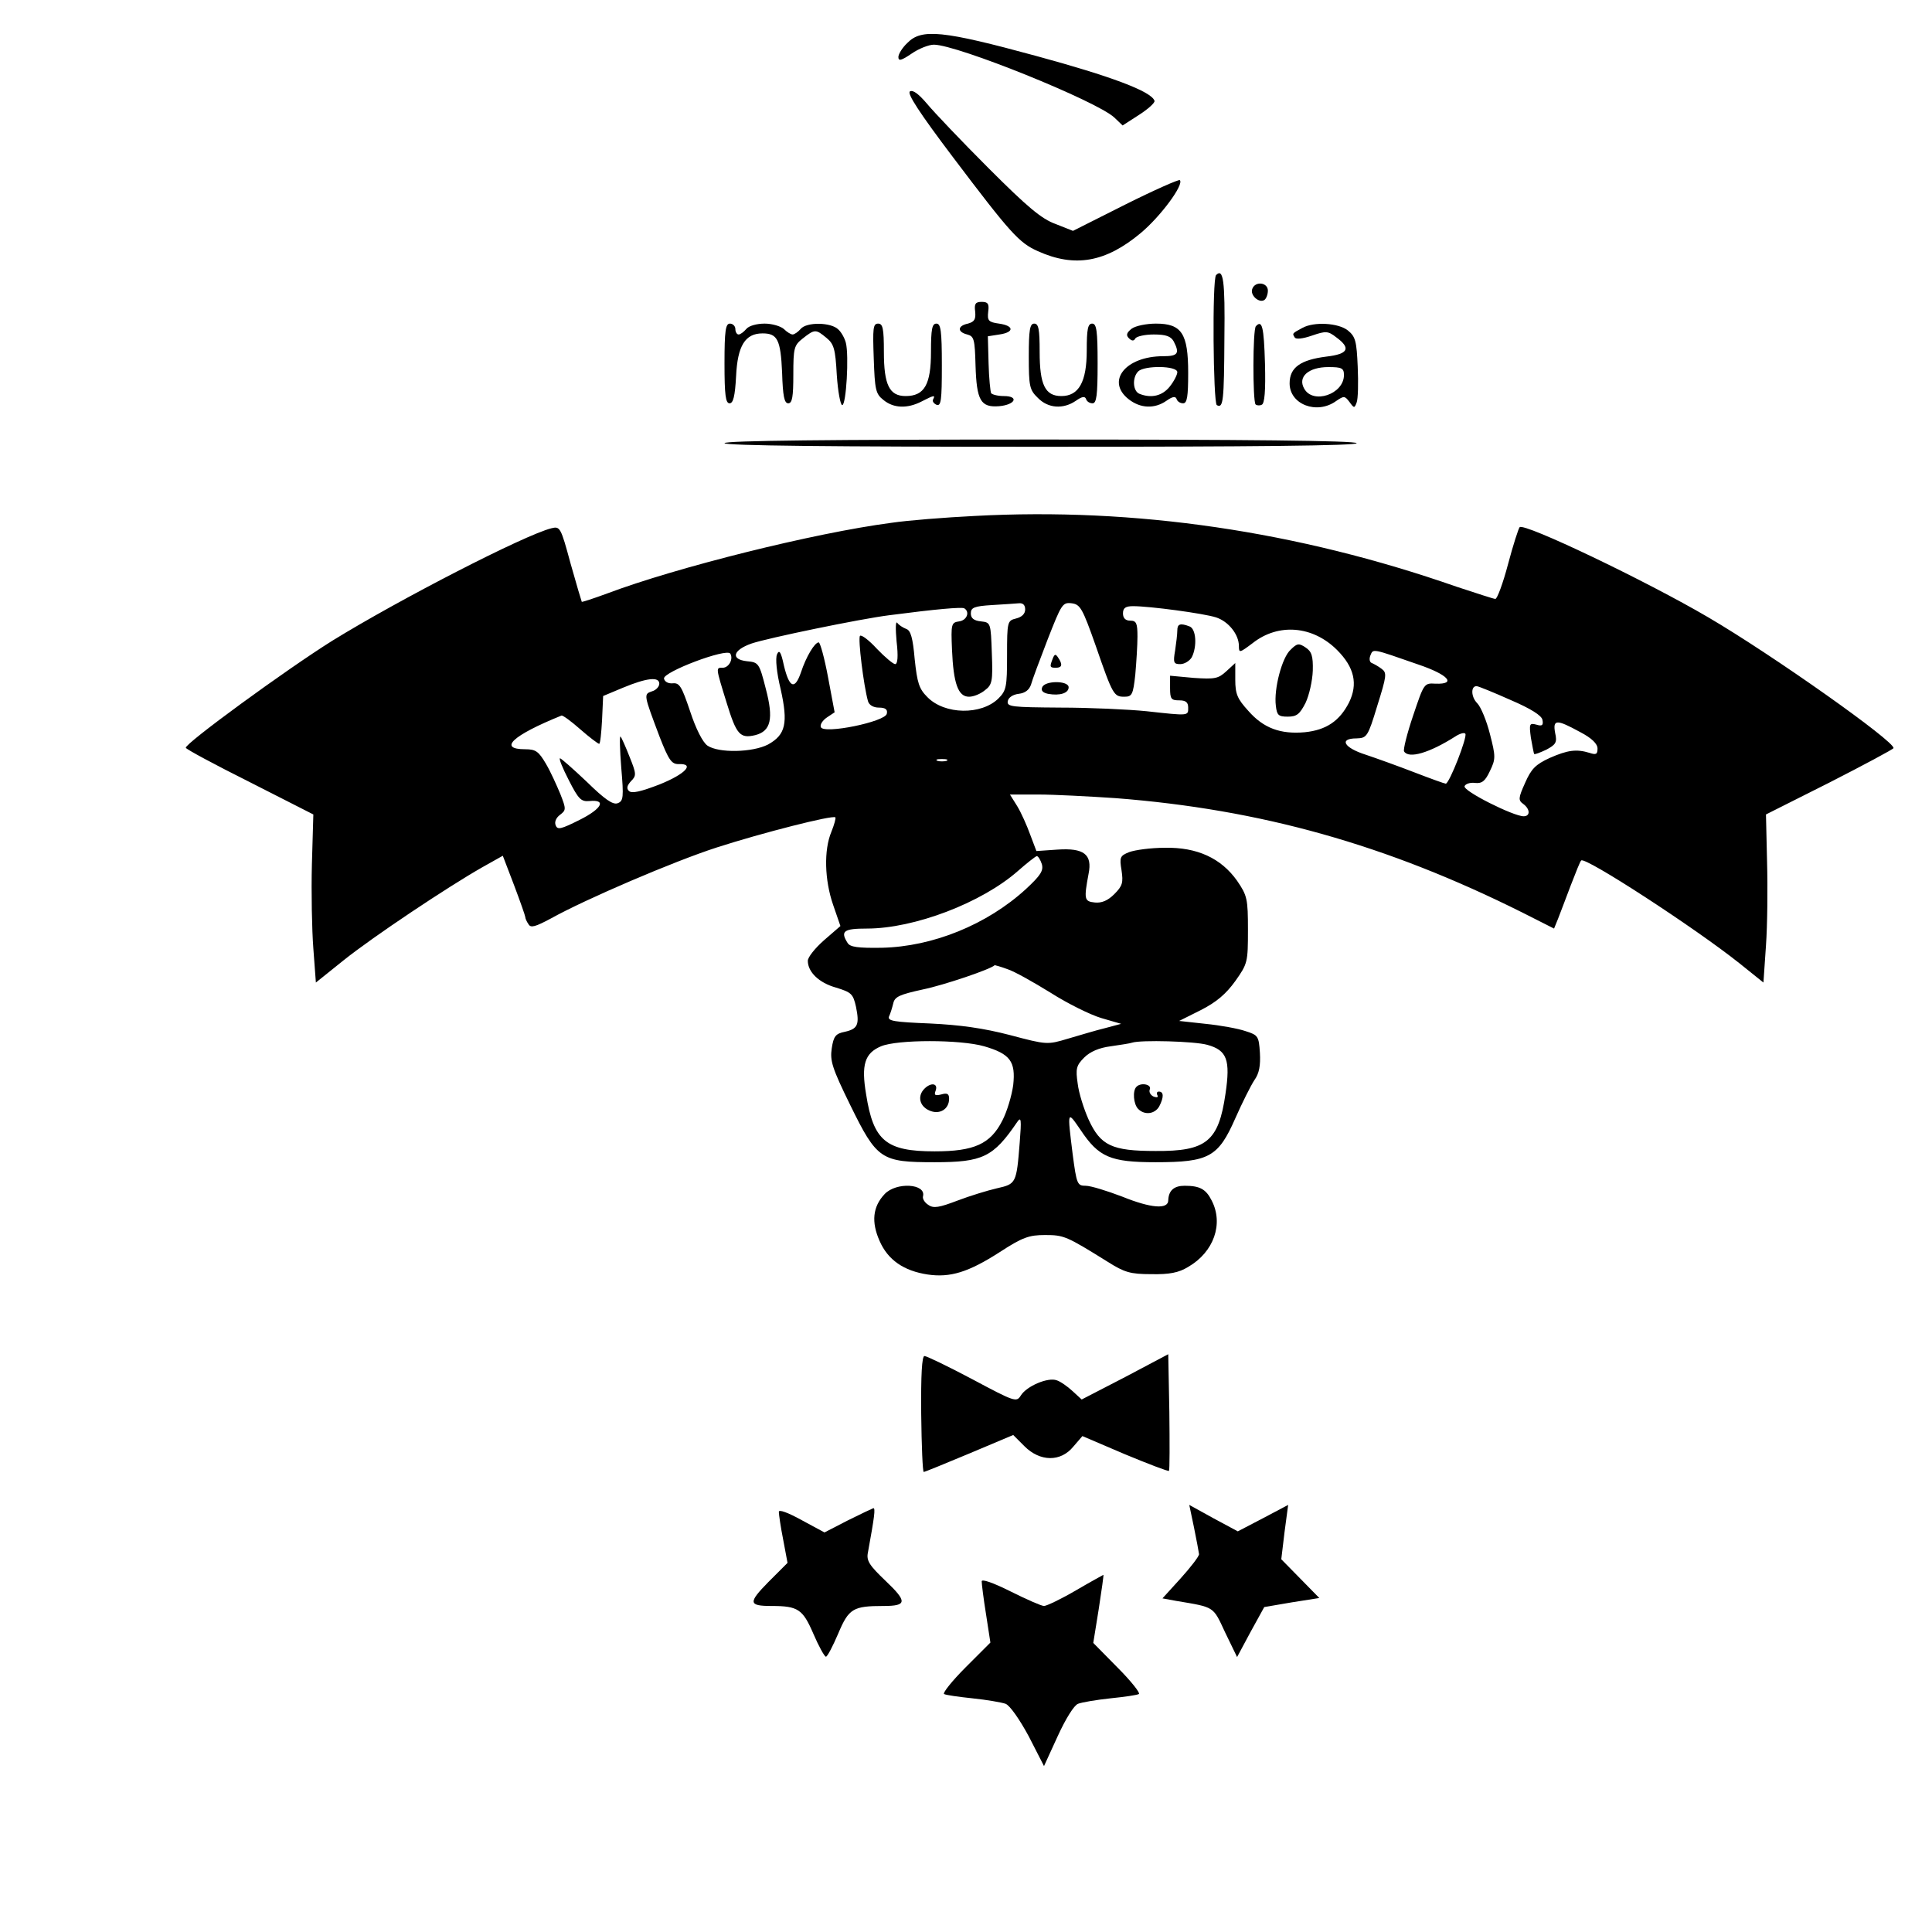 <?xml version="1.0" standalone="no"?>
<!DOCTYPE svg PUBLIC "-//W3C//DTD SVG 20010904//EN"
 "http://www.w3.org/TR/2001/REC-SVG-20010904/DTD/svg10.dtd">
<svg version="1.0" xmlns="http://www.w3.org/2000/svg"
 width="16pt" height="16pt" viewBox="0 0 16 16"
 preserveAspectRatio="xMidYMid meet">
<g transform="translate(0,16) scale(0.003,-0.003)"
fill="#000000" stroke="none">
<path d="M2505 5215 c-14 -13 -25 -31 -25 -39 0 -12 8 -10 36 9 20 14 48 25
62 25 64 0 450 -156 498 -201 l23 -22 45 29 c25 16 45 34 43 39 -8 26 -121 68
-327 124 -257 70 -316 76 -355 36z"/>
<path d="M2512 5081 c-9 -5 26 -59 119 -182 158 -209 182 -236 234 -259 102
-46 187 -31 284 50 55 46 120 134 108 146 -2 3 -70 -27 -150 -67 l-145 -73
-48 19 c-39 14 -78 47 -185 154 -75 75 -151 155 -170 178 -23 27 -39 39 -47
34z"/>
<path d="M3357 4574 c-11 -11 -8 -352 2 -359 18 -10 20 11 21 186 2 158 -3
193 -23 173z"/>
<path d="M3457 4536 c-7 -17 18 -40 33 -31 5 3 10 15 10 26 0 23 -35 27 -43 5z"/>
<path d="M2692 4473 c2 -21 -2 -28 -20 -33 -29 -6 -30 -23 -2 -30 19 -5 21
-13 23 -86 3 -96 14 -116 65 -112 45 4 56 28 13 28 -16 0 -32 4 -35 8 -2 4 -6
41 -7 82 l-2 75 32 5 c41 6 41 24 -1 30 -29 4 -33 8 -30 33 3 22 -1 27 -18 27
-17 0 -21 -5 -18 -27z"/>
<path d="M2000 4330 c0 -87 3 -110 14 -110 10 0 15 19 18 75 4 84 25 118 73
118 41 0 50 -17 54 -108 2 -65 6 -85 17 -85 11 0 14 18 14 79 0 74 2 81 26
100 33 26 36 26 65 2 21 -17 25 -30 29 -103 3 -45 10 -83 15 -83 11 0 19 137
10 172 -3 12 -12 29 -21 37 -20 20 -88 21 -104 1 -7 -8 -17 -15 -22 -15 -5 0
-16 7 -24 15 -9 8 -33 15 -53 15 -22 0 -44 -6 -51 -15 -7 -8 -16 -15 -21 -15
-5 0 -9 7 -9 15 0 8 -7 15 -15 15 -12 0 -15 -19 -15 -110z"/>
<path d="M2412 4344 c3 -86 5 -98 27 -115 28 -23 66 -24 105 -4 33 17 39 19
32 6 -3 -5 1 -11 9 -15 13 -5 15 12 15 109 0 96 -3 115 -15 115 -12 0 -15 -15
-15 -78 0 -90 -18 -122 -70 -122 -45 0 -60 31 -60 122 0 65 -3 78 -16 78 -14
0 -15 -13 -12 -96z"/>
<path d="M2840 4350 c0 -83 2 -93 25 -115 28 -29 70 -32 105 -8 17 12 25 13
28 5 2 -7 10 -12 18 -12 11 0 14 22 14 110 0 91 -3 110 -15 110 -12 0 -15 -15
-15 -74 0 -87 -22 -126 -70 -126 -45 0 -60 31 -60 122 0 63 -3 78 -15 78 -12
0 -15 -17 -15 -90z"/>
<path d="M3124 4426 c-14 -11 -16 -18 -8 -26 8 -8 14 -9 18 -1 4 6 27 11 51
11 34 0 47 -5 55 -19 17 -33 12 -41 -29 -41 -104 0 -159 -69 -95 -119 32 -25
71 -27 104 -4 17 12 25 13 28 5 2 -7 10 -12 18 -12 11 0 14 18 14 84 0 109
-18 136 -89 136 -26 0 -56 -6 -67 -14z m126 -120 c0 -7 -9 -25 -21 -40 -20
-25 -50 -33 -83 -20 -19 7 -21 45 -4 62 17 17 108 16 108 -2z"/>
<path d="M3467 4433 c-9 -8 -9 -207 -1 -216 3 -3 11 -4 17 -1 8 3 11 38 9 114
-3 102 -8 121 -25 103z"/>
<path d="M3595 4428 c-28 -15 -28 -15 -21 -26 3 -6 22 -4 48 5 38 13 44 13 67
-5 41 -30 33 -46 -27 -53 -72 -9 -102 -30 -102 -74 0 -58 75 -87 128 -49 22
15 24 15 37 -2 13 -18 14 -18 20 -2 4 10 5 54 3 99 -3 70 -6 83 -27 100 -26
21 -94 25 -126 7z m115 -130 c0 -53 -86 -82 -110 -37 -18 32 12 59 67 59 37 0
43 -3 43 -22z"/>
<path d="M2000 4110 c0 -7 299 -10 876 -10 581 0 873 3 869 10 -4 7 -307 10
-876 10 -573 0 -869 -3 -869 -10z"/>
<path d="M2690 3909 c-80 -4 -183 -12 -230 -19 -213 -28 -593 -123 -784 -195
-38 -14 -69 -24 -70 -23 -1 2 -15 49 -31 106 -27 100 -29 103 -53 97 -75 -19
-419 -196 -604 -310 -128 -80 -410 -286 -405 -296 1 -4 81 -47 177 -95 l175
-89 -4 -138 c-2 -76 0 -180 4 -232 l7 -94 76 61 c81 65 288 203 383 257 l57
32 31 -81 c17 -45 31 -85 31 -88 0 -4 4 -13 9 -20 6 -11 19 -7 62 16 95 53
340 158 458 196 124 40 320 90 327 83 2 -2 -3 -20 -11 -40 -21 -50 -19 -133 5
-202 l20 -58 -45 -39 c-25 -22 -45 -47 -45 -57 0 -31 31 -61 78 -74 42 -13 47
-17 55 -53 10 -49 5 -61 -31 -69 -25 -5 -31 -12 -36 -46 -5 -34 1 -54 51 -156
74 -151 85 -158 233 -158 133 0 162 14 228 111 11 16 12 7 7 -56 -9 -114 -10
-115 -63 -127 -26 -6 -75 -21 -109 -34 -50 -19 -66 -22 -80 -12 -10 6 -17 17
-15 24 9 35 -74 40 -106 6 -33 -35 -37 -77 -14 -129 23 -53 67 -83 133 -93 62
-9 112 6 199 62 63 41 81 47 125 47 52 0 59 -3 173 -74 46 -29 62 -34 120 -34
50 -1 76 4 102 20 71 41 98 119 65 183 -16 32 -33 41 -75 41 -29 0 -44 -13
-45 -40 0 -26 -48 -22 -127 10 -42 16 -87 30 -101 30 -23 0 -25 4 -36 88 -15
121 -15 120 22 66 50 -75 82 -89 207 -89 147 0 173 14 220 121 19 43 43 91 53
106 13 18 17 40 15 75 -3 46 -5 49 -40 60 -20 7 -70 16 -110 20 l-73 8 60 30
c43 22 69 44 95 80 34 48 35 52 35 141 0 86 -2 95 -30 136 -44 62 -110 93
-200 91 -38 0 -82 -6 -98 -12 -25 -10 -27 -14 -21 -50 5 -34 3 -43 -20 -66
-18 -18 -35 -25 -54 -23 -29 3 -30 9 -17 79 11 54 -13 72 -86 67 l-58 -4 -17
45 c-9 25 -25 61 -36 79 l-20 32 79 0 c43 0 139 -5 213 -10 400 -31 747 -128
1123 -316 l87 -44 11 27 c6 16 22 57 35 92 14 36 26 67 29 69 11 11 314 -186
437 -284 l66 -53 7 102 c4 56 5 161 3 232 l-3 130 175 88 c96 49 176 92 177
95 6 17 -335 258 -511 361 -172 101 -509 262 -521 249 -3 -3 -18 -49 -32 -102
-14 -53 -30 -96 -35 -96 -5 0 -53 16 -108 34 -438 153 -887 219 -1330 195z
m140 -258 c0 -12 -9 -21 -25 -25 -24 -6 -25 -8 -25 -102 0 -87 -2 -97 -24
-119 -47 -46 -148 -45 -196 4 -23 23 -28 39 -35 105 -5 58 -11 79 -23 83 -10
4 -21 11 -25 17 -5 6 -5 -17 -2 -51 5 -42 3 -63 -4 -63 -5 0 -28 19 -50 42
-22 24 -43 40 -47 36 -6 -7 10 -137 22 -180 3 -11 15 -18 30 -18 18 0 25 -5
22 -17 -4 -22 -174 -57 -182 -37 -3 7 5 19 17 27 l21 14 -18 96 c-10 54 -22
97 -26 97 -11 0 -35 -40 -49 -83 -17 -49 -32 -43 -47 19 -8 38 -13 45 -19 31
-5 -11 -1 -51 10 -96 21 -94 14 -126 -35 -153 -43 -22 -136 -24 -167 -3 -13 9
-32 46 -48 95 -23 68 -29 79 -48 77 -12 -1 -22 4 -24 13 -4 18 173 85 183 69
9 -15 -4 -39 -21 -39 -19 0 -20 3 11 -97 27 -88 37 -99 79 -89 43 11 51 45 29
128 -18 71 -20 73 -52 76 -46 5 -39 31 13 49 44 15 300 68 380 78 130 17 200
23 207 19 16 -10 7 -33 -14 -36 -22 -3 -23 -7 -20 -78 4 -94 17 -130 47 -130
13 0 32 8 44 18 20 15 22 25 19 102 -3 84 -3 85 -30 88 -20 2 -28 9 -28 22 0
16 9 20 58 23 31 2 65 4 75 5 11 1 17 -5 17 -17z m195 -101 c47 -136 50 -140
79 -140 21 0 24 6 30 61 3 34 6 82 6 105 0 37 -3 44 -20 44 -13 0 -20 7 -20
20 0 15 7 20 28 20 46 0 195 -20 229 -31 34 -11 63 -47 63 -79 0 -20 2 -19 38
8 71 56 166 48 233 -19 48 -48 58 -94 33 -145 -26 -51 -63 -76 -122 -82 -67
-6 -114 11 -156 59 -30 33 -36 46 -36 86 l0 46 -25 -23 c-22 -20 -31 -22 -90
-18 l-65 6 0 -34 c0 -30 3 -34 25 -34 18 0 25 -5 25 -20 0 -23 3 -23 -115 -10
-49 5 -157 10 -238 10 -134 1 -148 2 -145 18 2 10 14 18 30 20 18 2 29 11 34
25 3 12 24 68 46 125 38 97 41 103 66 100 24 -3 30 -13 67 -118z m890 -51 c83
-28 107 -55 48 -53 -32 2 -32 1 -62 -88 -17 -50 -28 -95 -25 -99 13 -21 70 -4
141 41 12 8 25 12 28 8 7 -7 -44 -138 -54 -138 -3 0 -42 14 -86 31 -44 17
-105 39 -135 49 -60 19 -75 45 -25 45 28 1 31 4 57 90 26 83 27 91 12 102 -9
7 -22 14 -27 16 -6 2 -8 11 -4 21 8 19 3 20 132 -25z m-2095 -53 c0 -8 -9 -18
-20 -21 -24 -8 -23 -9 21 -126 25 -64 33 -75 52 -75 46 2 20 -27 -52 -56 -52
-20 -77 -26 -85 -18 -7 7 -5 15 6 27 15 15 15 20 -4 67 -11 28 -22 53 -25 56
-3 3 -2 -36 2 -86 7 -82 6 -92 -10 -98 -13 -5 -36 11 -85 59 -38 36 -71 65
-74 65 -4 0 7 -27 24 -60 27 -53 34 -60 57 -58 48 5 35 -21 -27 -52 -52 -26
-61 -28 -66 -15 -4 9 1 21 12 29 17 13 17 16 1 57 -10 24 -27 62 -40 84 -20
34 -28 40 -57 40 -76 0 -36 38 100 93 4 1 27 -16 52 -38 25 -22 49 -40 52 -40
3 0 6 30 8 66 l3 66 55 23 c65 27 100 31 100 11z m2350 -45 c56 -24 86 -43 88
-55 3 -15 -1 -18 -17 -13 -19 5 -20 2 -15 -36 4 -23 8 -43 9 -45 2 -2 17 4 34
12 26 14 30 20 24 46 -7 38 4 38 68 3 33 -17 49 -33 49 -46 0 -16 -4 -18 -22
-12 -36 11 -60 8 -110 -14 -39 -18 -51 -30 -68 -69 -19 -42 -19 -48 -5 -58 19
-14 20 -34 1 -34 -28 0 -168 70 -163 83 2 6 15 11 29 9 19 -2 28 5 41 33 16
33 16 40 0 102 -9 36 -25 75 -35 85 -18 18 -18 49 -1 47 4 0 46 -17 93 -38z
m-1557 -168 c-7 -2 -19 -2 -25 0 -7 3 -2 5 12 5 14 0 19 -2 13 -5z m263 -285
c5 -18 -3 -31 -44 -69 -107 -98 -257 -159 -398 -162 -66 -1 -87 2 -94 13 -21
33 -11 40 53 40 131 0 317 71 417 159 25 22 48 40 52 41 4 0 10 -10 14 -22z
m-95 -290 c19 -6 72 -36 119 -65 47 -30 110 -61 140 -70 l55 -16 -45 -12 c-25
-6 -71 -20 -102 -29 -57 -17 -58 -17 -160 10 -73 19 -137 28 -221 32 -99 4
-117 7 -113 19 4 8 9 25 12 37 4 18 18 24 82 38 58 12 188 56 198 67 1 0 16
-4 35 -11z m-64 -213 c72 -21 87 -42 80 -107 -4 -29 -17 -73 -30 -98 -33 -65
-78 -85 -187 -85 -134 0 -169 29 -189 157 -14 82 -4 114 41 133 45 19 219 19
285 0z m616 4 c54 -15 64 -41 50 -135 -19 -132 -53 -159 -193 -158 -121 0
-152 15 -185 87 -13 29 -27 73 -30 99 -6 41 -4 50 18 72 16 16 41 27 73 31 27
4 54 8 59 10 24 8 173 4 208 -6z"/>
<path d="M3250 3593 c0 -10 -3 -35 -6 -55 -6 -34 -4 -38 14 -38 12 0 26 9 32
19 15 30 12 78 -6 85 -26 10 -34 7 -34 -11z"/>
<path d="M3563 3540 c-24 -21 -47 -109 -41 -155 3 -26 7 -30 33 -30 25 0 33 7
49 38 10 21 19 61 20 89 1 40 -3 53 -20 64 -18 12 -23 12 -41 -6z"/>
<path d="M2906 3515 c-9 -23 -8 -25 9 -25 17 0 19 9 6 28 -7 11 -10 10 -15 -3z"/>
<path d="M2877 3436 c-4 -9 2 -15 16 -18 33 -6 57 2 57 18 0 19 -66 19 -73 0z"/>
<path d="M2552 2328 c-20 -20 -14 -48 13 -60 28 -13 55 3 55 32 0 14 -5 17
-22 12 -17 -4 -20 -2 -15 11 7 20 -13 23 -31 5z"/>
<path d="M3137 2333 c-11 -11 -8 -48 5 -61 18 -18 46 -14 58 7 13 25 13 41 -1
41 -5 0 -7 -4 -4 -10 3 -6 -1 -7 -10 -4 -9 4 -14 13 -11 20 6 14 -25 20 -37 7z"/>
<path d="M3106 1532 l-120 -62 -25 23 c-14 13 -34 27 -44 30 -24 9 -83 -16
-99 -42 -12 -19 -16 -18 -134 45 -66 35 -126 64 -132 64 -7 0 -10 -52 -9 -160
1 -88 4 -160 7 -160 3 0 59 23 126 51 l121 51 31 -31 c43 -43 100 -44 135 -1
l25 29 117 -50 c65 -27 120 -48 122 -46 2 2 2 76 1 163 l-3 159 -119 -63z"/>
<path d="M3296 1117 c7 -34 13 -67 14 -74 0 -6 -23 -36 -51 -67 l-50 -55 38
-7 c107 -18 101 -14 135 -87 l33 -68 37 69 38 69 76 13 76 12 -52 53 -53 54 9
75 10 75 -70 -37 -69 -36 -67 36 -67 37 13 -62z"/>
<path d="M2150 1160 c0 -7 5 -42 12 -77 l12 -64 -53 -53 c-56 -57 -55 -66 9
-66 73 0 86 -9 115 -76 15 -35 31 -64 35 -64 4 0 19 29 34 64 29 69 41 76 125
76 65 0 66 12 6 69 -45 43 -54 56 -49 79 18 99 21 122 15 122 -3 -1 -35 -16
-71 -34 l-64 -33 -63 34 c-38 21 -63 30 -63 23z"/>
<path d="M2970 943 c-41 -24 -81 -43 -88 -43 -7 0 -48 18 -92 40 -50 25 -80
35 -80 28 0 -7 5 -48 12 -91 l12 -78 -68 -68 c-38 -38 -64 -71 -60 -74 5 -3
41 -8 79 -12 39 -4 79 -11 91 -15 12 -5 38 -42 64 -90 l42 -82 38 83 c22 48
45 85 56 89 10 4 51 11 89 15 39 4 74 9 79 12 4 3 -22 36 -59 73 l-67 68 15
93 c8 52 14 94 13 95 0 0 -35 -19 -76 -43z"/>
</g>
</svg>
